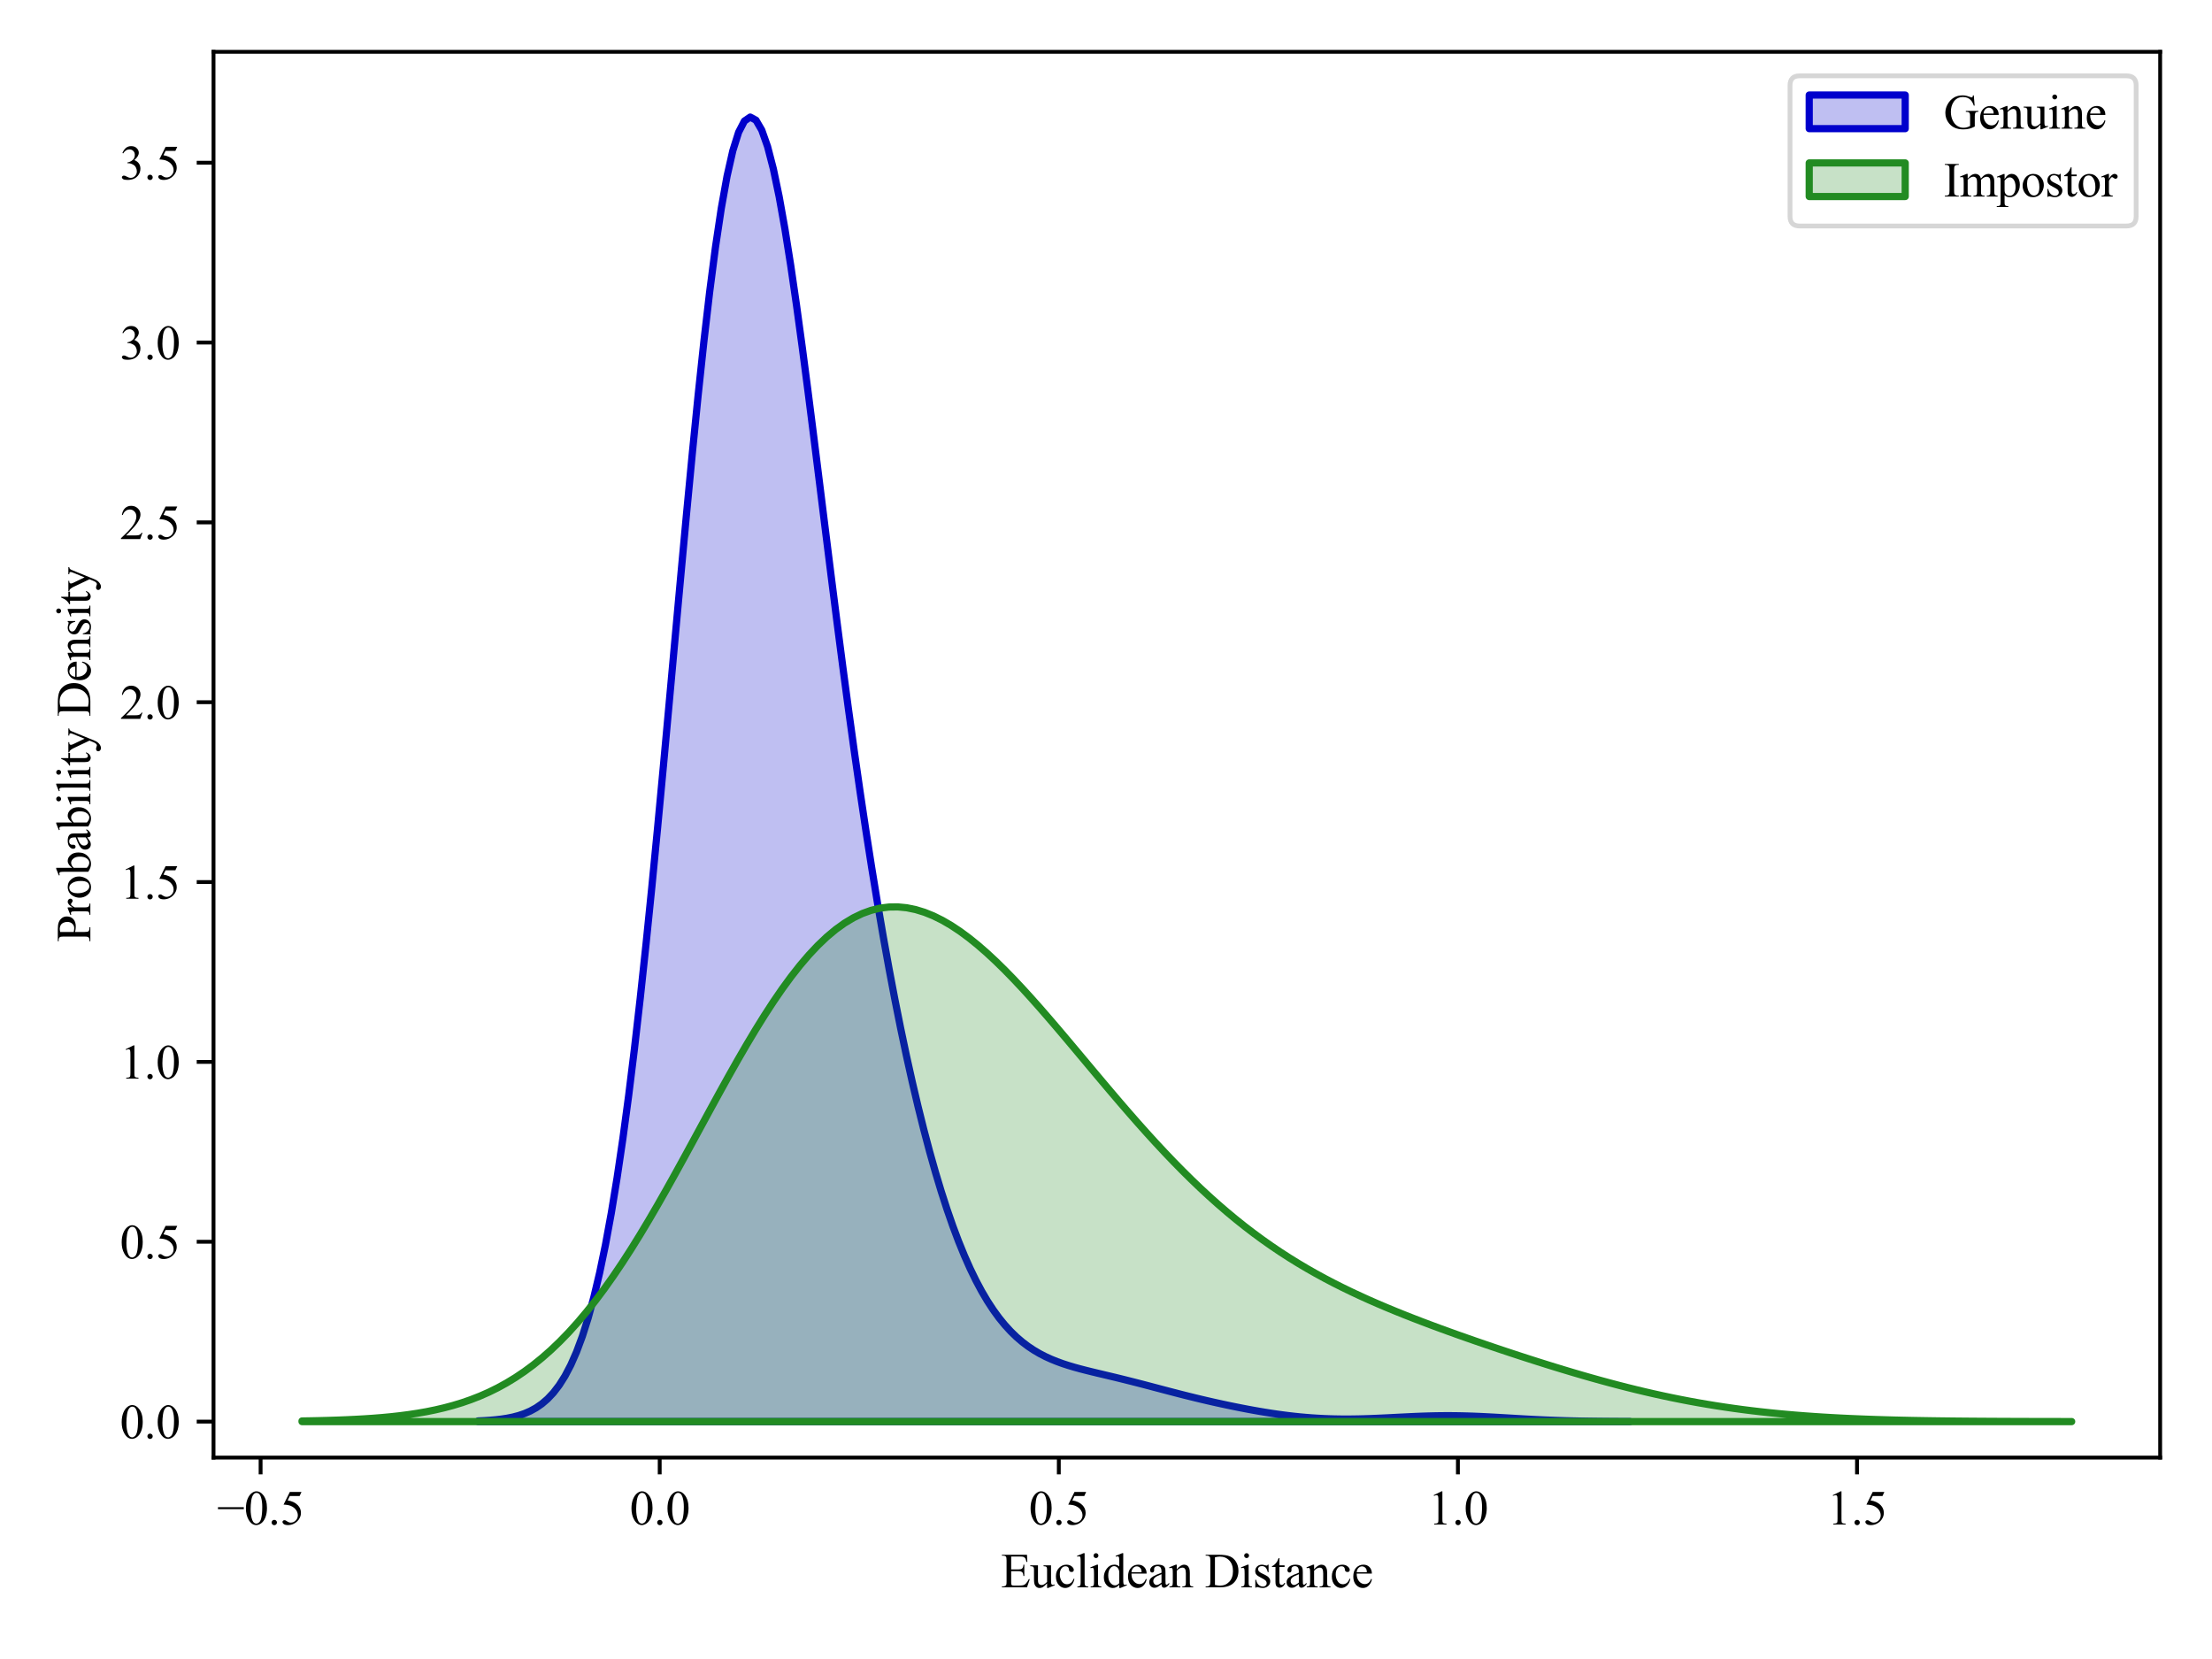 <?xml version="1.0" encoding="utf-8" standalone="no"?>
<!DOCTYPE svg PUBLIC "-//W3C//DTD SVG 1.1//EN"
  "http://www.w3.org/Graphics/SVG/1.1/DTD/svg11.dtd">
<svg xmlns:xlink="http://www.w3.org/1999/xlink" width="460.8pt" height="345.6pt" viewBox="0 0 460.8 345.6" xmlns="http://www.w3.org/2000/svg" version="1.1">
 <defs>
  <style type="text/css">*{stroke-linejoin: round; stroke-linecap: butt}</style>
 </defs>
 <g id="figure_1">
  <g id="patch_1">
   <path d="M 0 345.6 
L 460.8 345.6 
L 460.8 0 
L 0 0 
z
" style="fill: #ffffff"/>
  </g>
  <g id="axes_1">
   <g id="patch_2">
    <path d="M 44.48 303.64 
L 450 303.64 
L 450 10.8 
L 44.48 10.8 
z
" style="fill: #ffffff"/>
   </g>
   <g id="PolyCollection_1">
    <defs>
     <path id="m19a2be07f7" d="M 99.609 -49.598 
L 99.609 -49.453 
L 100.815 -49.453 
L 102.021 -49.453 
L 103.226 -49.453 
L 104.432 -49.453 
L 105.638 -49.453 
L 106.843 -49.453 
L 108.049 -49.453 
L 109.255 -49.453 
L 110.461 -49.453 
L 111.666 -49.453 
L 112.872 -49.453 
L 114.078 -49.453 
L 115.284 -49.453 
L 116.489 -49.453 
L 117.695 -49.453 
L 118.901 -49.453 
L 120.107 -49.453 
L 121.312 -49.453 
L 122.518 -49.453 
L 123.724 -49.453 
L 124.929 -49.453 
L 126.135 -49.453 
L 127.341 -49.453 
L 128.547 -49.453 
L 129.752 -49.453 
L 130.958 -49.453 
L 132.164 -49.453 
L 133.37 -49.453 
L 134.575 -49.453 
L 135.781 -49.453 
L 136.987 -49.453 
L 138.193 -49.453 
L 139.398 -49.453 
L 140.604 -49.453 
L 141.81 -49.453 
L 143.015 -49.453 
L 144.221 -49.453 
L 145.427 -49.453 
L 146.633 -49.453 
L 147.838 -49.453 
L 149.044 -49.453 
L 150.25 -49.453 
L 151.456 -49.453 
L 152.661 -49.453 
L 153.867 -49.453 
L 155.073 -49.453 
L 156.279 -49.453 
L 157.484 -49.453 
L 158.69 -49.453 
L 159.896 -49.453 
L 161.101 -49.453 
L 162.307 -49.453 
L 163.513 -49.453 
L 164.719 -49.453 
L 165.924 -49.453 
L 167.13 -49.453 
L 168.336 -49.453 
L 169.542 -49.453 
L 170.747 -49.453 
L 171.953 -49.453 
L 173.159 -49.453 
L 174.365 -49.453 
L 175.57 -49.453 
L 176.776 -49.453 
L 177.982 -49.453 
L 179.188 -49.453 
L 180.393 -49.453 
L 181.599 -49.453 
L 182.805 -49.453 
L 184.01 -49.453 
L 185.216 -49.453 
L 186.422 -49.453 
L 187.628 -49.453 
L 188.833 -49.453 
L 190.039 -49.453 
L 191.245 -49.453 
L 192.451 -49.453 
L 193.656 -49.453 
L 194.862 -49.453 
L 196.068 -49.453 
L 197.274 -49.453 
L 198.479 -49.453 
L 199.685 -49.453 
L 200.891 -49.453 
L 202.096 -49.453 
L 203.302 -49.453 
L 204.508 -49.453 
L 205.714 -49.453 
L 206.919 -49.453 
L 208.125 -49.453 
L 209.331 -49.453 
L 210.537 -49.453 
L 211.742 -49.453 
L 212.948 -49.453 
L 214.154 -49.453 
L 215.36 -49.453 
L 216.565 -49.453 
L 217.771 -49.453 
L 218.977 -49.453 
L 220.182 -49.453 
L 221.388 -49.453 
L 222.594 -49.453 
L 223.8 -49.453 
L 225.005 -49.453 
L 226.211 -49.453 
L 227.417 -49.453 
L 228.623 -49.453 
L 229.828 -49.453 
L 231.034 -49.453 
L 232.24 -49.453 
L 233.446 -49.453 
L 234.651 -49.453 
L 235.857 -49.453 
L 237.063 -49.453 
L 238.268 -49.453 
L 239.474 -49.453 
L 240.68 -49.453 
L 241.886 -49.453 
L 243.091 -49.453 
L 244.297 -49.453 
L 245.503 -49.453 
L 246.709 -49.453 
L 247.914 -49.453 
L 249.12 -49.453 
L 250.326 -49.453 
L 251.532 -49.453 
L 252.737 -49.453 
L 253.943 -49.453 
L 255.149 -49.453 
L 256.354 -49.453 
L 257.56 -49.453 
L 258.766 -49.453 
L 259.972 -49.453 
L 261.177 -49.453 
L 262.383 -49.453 
L 263.589 -49.453 
L 264.795 -49.453 
L 266 -49.453 
L 267.206 -49.453 
L 268.412 -49.453 
L 269.618 -49.453 
L 270.823 -49.453 
L 272.029 -49.453 
L 273.235 -49.453 
L 274.44 -49.453 
L 275.646 -49.453 
L 276.852 -49.453 
L 278.058 -49.453 
L 279.263 -49.453 
L 280.469 -49.453 
L 281.675 -49.453 
L 282.881 -49.453 
L 284.086 -49.453 
L 285.292 -49.453 
L 286.498 -49.453 
L 287.704 -49.453 
L 288.909 -49.453 
L 290.115 -49.453 
L 291.321 -49.453 
L 292.526 -49.453 
L 293.732 -49.453 
L 294.938 -49.453 
L 296.144 -49.453 
L 297.349 -49.453 
L 298.555 -49.453 
L 299.761 -49.453 
L 300.967 -49.453 
L 302.172 -49.453 
L 303.378 -49.453 
L 304.584 -49.453 
L 305.79 -49.453 
L 306.995 -49.453 
L 308.201 -49.453 
L 309.407 -49.453 
L 310.613 -49.453 
L 311.818 -49.453 
L 313.024 -49.453 
L 314.23 -49.453 
L 315.435 -49.453 
L 316.641 -49.453 
L 317.847 -49.453 
L 319.053 -49.453 
L 320.258 -49.453 
L 321.464 -49.453 
L 322.67 -49.453 
L 323.876 -49.453 
L 325.081 -49.453 
L 326.287 -49.453 
L 327.493 -49.453 
L 328.699 -49.453 
L 329.904 -49.453 
L 331.11 -49.453 
L 332.316 -49.453 
L 333.521 -49.453 
L 334.727 -49.453 
L 335.933 -49.453 
L 337.139 -49.453 
L 338.344 -49.453 
L 339.55 -49.453 
L 339.55 -49.467 
L 339.55 -49.467 
L 338.344 -49.471 
L 337.139 -49.477 
L 335.933 -49.484 
L 334.727 -49.493 
L 333.521 -49.504 
L 332.316 -49.518 
L 331.11 -49.534 
L 329.904 -49.554 
L 328.699 -49.578 
L 327.493 -49.605 
L 326.287 -49.637 
L 325.081 -49.674 
L 323.876 -49.715 
L 322.67 -49.762 
L 321.464 -49.813 
L 320.258 -49.87 
L 319.053 -49.93 
L 317.847 -49.995 
L 316.641 -50.063 
L 315.435 -50.133 
L 314.23 -50.204 
L 313.024 -50.275 
L 311.818 -50.344 
L 310.613 -50.411 
L 309.407 -50.473 
L 308.201 -50.53 
L 306.995 -50.579 
L 305.79 -50.62 
L 304.584 -50.652 
L 303.378 -50.673 
L 302.172 -50.684 
L 300.967 -50.684 
L 299.761 -50.672 
L 298.555 -50.651 
L 297.349 -50.619 
L 296.144 -50.579 
L 294.938 -50.531 
L 293.732 -50.477 
L 292.526 -50.419 
L 291.321 -50.359 
L 290.115 -50.297 
L 288.909 -50.237 
L 287.704 -50.179 
L 286.498 -50.127 
L 285.292 -50.08 
L 284.086 -50.042 
L 282.881 -50.013 
L 281.675 -49.994 
L 280.469 -49.987 
L 279.263 -49.993 
L 278.058 -50.013 
L 276.852 -50.047 
L 275.646 -50.095 
L 274.44 -50.159 
L 273.235 -50.238 
L 272.029 -50.332 
L 270.823 -50.441 
L 269.618 -50.565 
L 268.412 -50.704 
L 267.206 -50.857 
L 266 -51.023 
L 264.795 -51.202 
L 263.589 -51.392 
L 262.383 -51.593 
L 261.177 -51.805 
L 259.972 -52.026 
L 258.766 -52.256 
L 257.56 -52.495 
L 256.354 -52.741 
L 255.149 -52.995 
L 253.943 -53.256 
L 252.737 -53.524 
L 251.532 -53.799 
L 250.326 -54.081 
L 249.12 -54.37 
L 247.914 -54.666 
L 246.709 -54.967 
L 245.503 -55.274 
L 244.297 -55.586 
L 243.091 -55.901 
L 241.886 -56.219 
L 240.68 -56.537 
L 239.474 -56.855 
L 238.268 -57.172 
L 237.063 -57.485 
L 235.857 -57.793 
L 234.651 -58.097 
L 233.446 -58.395 
L 232.24 -58.688 
L 231.034 -58.976 
L 229.828 -59.263 
L 228.623 -59.549 
L 227.417 -59.84 
L 226.211 -60.138 
L 225.005 -60.45 
L 223.8 -60.781 
L 222.594 -61.14 
L 221.388 -61.532 
L 220.182 -61.968 
L 218.977 -62.456 
L 217.771 -63.006 
L 216.565 -63.63 
L 215.36 -64.338 
L 214.154 -65.143 
L 212.948 -66.056 
L 211.742 -67.09 
L 210.537 -68.26 
L 209.331 -69.578 
L 208.125 -71.057 
L 206.919 -72.712 
L 205.714 -74.555 
L 204.508 -76.599 
L 203.302 -78.856 
L 202.096 -81.338 
L 200.891 -84.055 
L 199.685 -87.015 
L 198.479 -90.226 
L 197.274 -93.695 
L 196.068 -97.428 
L 194.862 -101.431 
L 193.656 -105.706 
L 192.451 -110.259 
L 191.245 -115.095 
L 190.039 -120.219 
L 188.833 -125.638 
L 187.628 -131.358 
L 186.422 -137.388 
L 185.216 -143.738 
L 184.01 -150.417 
L 182.805 -157.433 
L 181.599 -164.794 
L 180.393 -172.503 
L 179.188 -180.561 
L 177.982 -188.96 
L 176.776 -197.683 
L 175.57 -206.705 
L 174.365 -215.987 
L 173.159 -225.478 
L 171.953 -235.11 
L 170.747 -244.803 
L 169.542 -254.46 
L 168.336 -263.969 
L 167.13 -273.207 
L 165.924 -282.04 
L 164.719 -290.324 
L 163.513 -297.915 
L 162.307 -304.664 
L 161.101 -310.43 
L 159.896 -315.079 
L 158.69 -318.491 
L 157.484 -320.562 
L 156.279 -321.212 
L 155.073 -320.385 
L 153.867 -318.051 
L 152.661 -314.21 
L 151.456 -308.894 
L 150.25 -302.162 
L 149.044 -294.101 
L 147.838 -284.825 
L 146.633 -274.471 
L 145.427 -263.194 
L 144.221 -251.162 
L 143.015 -238.554 
L 141.81 -225.554 
L 140.604 -212.343 
L 139.398 -199.098 
L 138.193 -185.984 
L 136.987 -173.156 
L 135.781 -160.749 
L 134.575 -148.879 
L 133.37 -137.644 
L 132.164 -127.118 
L 130.958 -117.355 
L 129.752 -108.388 
L 128.547 -100.232 
L 127.341 -92.883 
L 126.135 -86.322 
L 124.929 -80.521 
L 123.724 -75.436 
L 122.518 -71.021 
L 121.312 -67.221 
L 120.107 -63.98 
L 118.901 -61.24 
L 117.695 -58.943 
L 116.489 -57.036 
L 115.284 -55.465 
L 114.078 -54.184 
L 112.872 -53.146 
L 111.666 -52.314 
L 110.461 -51.652 
L 109.255 -51.13 
L 108.049 -50.722 
L 106.843 -50.406 
L 105.638 -50.163 
L 104.432 -49.978 
L 103.226 -49.838 
L 102.021 -49.733 
L 100.815 -49.655 
L 99.609 -49.598 
z
" style="stroke: #0000cc; stroke-width: 1.5"/>
    </defs>
    <g clip-path="url(#p997010b840)">
     <use xlink:href="#m19a2be07f7" x="0" y="345.6" style="fill: #0000cc; fill-opacity: 0.25; stroke: #0000cc; stroke-width: 1.5"/>
    </g>
   </g>
   <g id="PolyCollection_2">
    <defs>
     <path id="m5c5cf61f16" d="M 62.913 -49.583 
L 62.913 -49.453 
L 64.765 -49.453 
L 66.618 -49.453 
L 68.47 -49.453 
L 70.323 -49.453 
L 72.175 -49.453 
L 74.028 -49.453 
L 75.88 -49.453 
L 77.733 -49.453 
L 79.586 -49.453 
L 81.438 -49.453 
L 83.291 -49.453 
L 85.143 -49.453 
L 86.996 -49.453 
L 88.848 -49.453 
L 90.701 -49.453 
L 92.553 -49.453 
L 94.406 -49.453 
L 96.258 -49.453 
L 98.111 -49.453 
L 99.963 -49.453 
L 101.816 -49.453 
L 103.669 -49.453 
L 105.521 -49.453 
L 107.374 -49.453 
L 109.226 -49.453 
L 111.079 -49.453 
L 112.931 -49.453 
L 114.784 -49.453 
L 116.636 -49.453 
L 118.489 -49.453 
L 120.341 -49.453 
L 122.194 -49.453 
L 124.046 -49.453 
L 125.899 -49.453 
L 127.751 -49.453 
L 129.604 -49.453 
L 131.457 -49.453 
L 133.309 -49.453 
L 135.162 -49.453 
L 137.014 -49.453 
L 138.867 -49.453 
L 140.719 -49.453 
L 142.572 -49.453 
L 144.424 -49.453 
L 146.277 -49.453 
L 148.129 -49.453 
L 149.982 -49.453 
L 151.834 -49.453 
L 153.687 -49.453 
L 155.539 -49.453 
L 157.392 -49.453 
L 159.245 -49.453 
L 161.097 -49.453 
L 162.95 -49.453 
L 164.802 -49.453 
L 166.655 -49.453 
L 168.507 -49.453 
L 170.36 -49.453 
L 172.212 -49.453 
L 174.065 -49.453 
L 175.917 -49.453 
L 177.77 -49.453 
L 179.622 -49.453 
L 181.475 -49.453 
L 183.328 -49.453 
L 185.18 -49.453 
L 187.033 -49.453 
L 188.885 -49.453 
L 190.738 -49.453 
L 192.59 -49.453 
L 194.443 -49.453 
L 196.295 -49.453 
L 198.148 -49.453 
L 200 -49.453 
L 201.853 -49.453 
L 203.705 -49.453 
L 205.558 -49.453 
L 207.41 -49.453 
L 209.263 -49.453 
L 211.116 -49.453 
L 212.968 -49.453 
L 214.821 -49.453 
L 216.673 -49.453 
L 218.526 -49.453 
L 220.378 -49.453 
L 222.231 -49.453 
L 224.083 -49.453 
L 225.936 -49.453 
L 227.788 -49.453 
L 229.641 -49.453 
L 231.493 -49.453 
L 233.346 -49.453 
L 235.199 -49.453 
L 237.051 -49.453 
L 238.904 -49.453 
L 240.756 -49.453 
L 242.609 -49.453 
L 244.461 -49.453 
L 246.314 -49.453 
L 248.166 -49.453 
L 250.019 -49.453 
L 251.871 -49.453 
L 253.724 -49.453 
L 255.576 -49.453 
L 257.429 -49.453 
L 259.281 -49.453 
L 261.134 -49.453 
L 262.987 -49.453 
L 264.839 -49.453 
L 266.692 -49.453 
L 268.544 -49.453 
L 270.397 -49.453 
L 272.249 -49.453 
L 274.102 -49.453 
L 275.954 -49.453 
L 277.807 -49.453 
L 279.659 -49.453 
L 281.512 -49.453 
L 283.364 -49.453 
L 285.217 -49.453 
L 287.07 -49.453 
L 288.922 -49.453 
L 290.775 -49.453 
L 292.627 -49.453 
L 294.48 -49.453 
L 296.332 -49.453 
L 298.185 -49.453 
L 300.037 -49.453 
L 301.89 -49.453 
L 303.742 -49.453 
L 305.595 -49.453 
L 307.447 -49.453 
L 309.3 -49.453 
L 311.152 -49.453 
L 313.005 -49.453 
L 314.858 -49.453 
L 316.71 -49.453 
L 318.563 -49.453 
L 320.415 -49.453 
L 322.268 -49.453 
L 324.12 -49.453 
L 325.973 -49.453 
L 327.825 -49.453 
L 329.678 -49.453 
L 331.53 -49.453 
L 333.383 -49.453 
L 335.235 -49.453 
L 337.088 -49.453 
L 338.941 -49.453 
L 340.793 -49.453 
L 342.646 -49.453 
L 344.498 -49.453 
L 346.351 -49.453 
L 348.203 -49.453 
L 350.056 -49.453 
L 351.908 -49.453 
L 353.761 -49.453 
L 355.613 -49.453 
L 357.466 -49.453 
L 359.318 -49.453 
L 361.171 -49.453 
L 363.023 -49.453 
L 364.876 -49.453 
L 366.729 -49.453 
L 368.581 -49.453 
L 370.434 -49.453 
L 372.286 -49.453 
L 374.139 -49.453 
L 375.991 -49.453 
L 377.844 -49.453 
L 379.696 -49.453 
L 381.549 -49.453 
L 383.401 -49.453 
L 385.254 -49.453 
L 387.106 -49.453 
L 388.959 -49.453 
L 390.811 -49.453 
L 392.664 -49.453 
L 394.517 -49.453 
L 396.369 -49.453 
L 398.222 -49.453 
L 400.074 -49.453 
L 401.927 -49.453 
L 403.779 -49.453 
L 405.632 -49.453 
L 407.484 -49.453 
L 409.337 -49.453 
L 411.189 -49.453 
L 413.042 -49.453 
L 414.894 -49.453 
L 416.747 -49.453 
L 418.6 -49.453 
L 420.452 -49.453 
L 422.305 -49.453 
L 424.157 -49.453 
L 426.01 -49.453 
L 427.862 -49.453 
L 429.715 -49.453 
L 431.567 -49.453 
L 431.567 -49.462 
L 431.567 -49.462 
L 429.715 -49.464 
L 427.862 -49.467 
L 426.01 -49.47 
L 424.157 -49.474 
L 422.305 -49.478 
L 420.452 -49.484 
L 418.6 -49.49 
L 416.747 -49.498 
L 414.894 -49.507 
L 413.042 -49.518 
L 411.189 -49.53 
L 409.337 -49.545 
L 407.484 -49.562 
L 405.632 -49.582 
L 403.779 -49.605 
L 401.927 -49.631 
L 400.074 -49.662 
L 398.222 -49.696 
L 396.369 -49.736 
L 394.517 -49.78 
L 392.664 -49.831 
L 390.811 -49.888 
L 388.959 -49.952 
L 387.106 -50.024 
L 385.254 -50.103 
L 383.401 -50.192 
L 381.549 -50.291 
L 379.696 -50.4 
L 377.844 -50.52 
L 375.991 -50.652 
L 374.139 -50.796 
L 372.286 -50.953 
L 370.434 -51.125 
L 368.581 -51.311 
L 366.729 -51.512 
L 364.876 -51.728 
L 363.023 -51.961 
L 361.171 -52.211 
L 359.318 -52.478 
L 357.466 -52.762 
L 355.613 -53.064 
L 353.761 -53.384 
L 351.908 -53.721 
L 350.056 -54.077 
L 348.203 -54.451 
L 346.351 -54.843 
L 344.498 -55.252 
L 342.646 -55.678 
L 340.793 -56.121 
L 338.941 -56.58 
L 337.088 -57.054 
L 335.235 -57.544 
L 333.383 -58.047 
L 331.53 -58.564 
L 329.678 -59.094 
L 327.825 -59.636 
L 325.973 -60.19 
L 324.12 -60.753 
L 322.268 -61.327 
L 320.415 -61.91 
L 318.563 -62.501 
L 316.71 -63.101 
L 314.858 -63.708 
L 313.005 -64.323 
L 311.152 -64.946 
L 309.3 -65.576 
L 307.447 -66.214 
L 305.595 -66.86 
L 303.742 -67.514 
L 301.89 -68.178 
L 300.037 -68.852 
L 298.185 -69.538 
L 296.332 -70.236 
L 294.48 -70.949 
L 292.627 -71.677 
L 290.775 -72.422 
L 288.922 -73.188 
L 287.07 -73.975 
L 285.217 -74.786 
L 283.364 -75.624 
L 281.512 -76.491 
L 279.659 -77.389 
L 277.807 -78.322 
L 275.954 -79.293 
L 274.102 -80.303 
L 272.249 -81.357 
L 270.397 -82.455 
L 268.544 -83.602 
L 266.692 -84.799 
L 264.839 -86.049 
L 262.987 -87.354 
L 261.134 -88.715 
L 259.281 -90.133 
L 257.429 -91.611 
L 255.576 -93.149 
L 253.724 -94.746 
L 251.871 -96.403 
L 250.019 -98.12 
L 248.166 -99.895 
L 246.314 -101.727 
L 244.461 -103.613 
L 242.609 -105.552 
L 240.756 -107.539 
L 238.904 -109.573 
L 237.051 -111.647 
L 235.199 -113.759 
L 233.346 -115.903 
L 231.493 -118.074 
L 229.641 -120.265 
L 227.788 -122.47 
L 225.936 -124.682 
L 224.083 -126.894 
L 222.231 -129.099 
L 220.378 -131.287 
L 218.526 -133.45 
L 216.673 -135.58 
L 214.821 -137.667 
L 212.968 -139.701 
L 211.116 -141.672 
L 209.263 -143.57 
L 207.41 -145.384 
L 205.558 -147.103 
L 203.705 -148.716 
L 201.853 -150.213 
L 200 -151.581 
L 198.148 -152.809 
L 196.295 -153.888 
L 194.443 -154.806 
L 192.59 -155.553 
L 190.738 -156.12 
L 188.885 -156.497 
L 187.033 -156.676 
L 185.18 -156.651 
L 183.328 -156.415 
L 181.475 -155.963 
L 179.622 -155.293 
L 177.77 -154.401 
L 175.917 -153.287 
L 174.065 -151.953 
L 172.212 -150.402 
L 170.36 -148.638 
L 168.507 -146.667 
L 166.655 -144.499 
L 164.802 -142.141 
L 162.95 -139.607 
L 161.097 -136.909 
L 159.245 -134.062 
L 157.392 -131.08 
L 155.539 -127.982 
L 153.687 -124.784 
L 151.834 -121.505 
L 149.982 -118.164 
L 148.129 -114.78 
L 146.277 -111.372 
L 144.424 -107.959 
L 142.572 -104.559 
L 140.719 -101.191 
L 138.867 -97.87 
L 137.014 -94.613 
L 135.162 -91.435 
L 133.309 -88.349 
L 131.457 -85.367 
L 129.604 -82.499 
L 127.751 -79.754 
L 125.899 -77.139 
L 124.046 -74.659 
L 122.194 -72.32 
L 120.341 -70.122 
L 118.489 -68.067 
L 116.636 -66.155 
L 114.784 -64.383 
L 112.931 -62.75 
L 111.079 -61.25 
L 109.226 -59.88 
L 107.374 -58.634 
L 105.521 -57.505 
L 103.669 -56.488 
L 101.816 -55.576 
L 99.963 -54.76 
L 98.111 -54.036 
L 96.258 -53.394 
L 94.406 -52.829 
L 92.553 -52.334 
L 90.701 -51.901 
L 88.848 -51.525 
L 86.996 -51.199 
L 85.143 -50.919 
L 83.291 -50.679 
L 81.438 -50.473 
L 79.586 -50.299 
L 77.733 -50.152 
L 75.88 -50.028 
L 74.028 -49.924 
L 72.175 -49.837 
L 70.323 -49.765 
L 68.47 -49.705 
L 66.618 -49.656 
L 64.765 -49.616 
L 62.913 -49.583 
z
" style="stroke: #228b22; stroke-width: 1.5"/>
    </defs>
    <g clip-path="url(#p997010b840)">
     <use xlink:href="#m5c5cf61f16" x="0" y="345.6" style="fill: #228b22; fill-opacity: 0.25; stroke: #228b22; stroke-width: 1.5"/>
    </g>
   </g>
   <g id="matplotlib.axis_1">
    <g id="xtick_1">
     <g id="line2d_1">
      <defs>
       <path id="mcb20f64719" d="M 0 0 
L 0 3.5 
" style="stroke: #000000; stroke-width: 0.8"/>
      </defs>
      <g>
       <use xlink:href="#mcb20f64719" x="54.288" y="303.64" style="stroke: #000000; stroke-width: 0.8"/>
      </g>
     </g>
     <g id="text_1">
      <!-- −0.5 -->
      <g transform="translate(45.218 317.584) scale(0.1 -0.1)">
       <defs>
        <path id="TimesNewRomanPSMT-2212" d="M 3484 2000 
L 116 2000 
L 116 2256 
L 3484 2256 
L 3484 2000 
z
" transform="scale(0.016)"/>
        <path id="TimesNewRomanPSMT-30" d="M 231 2094 
Q 231 2819 450 3342 
Q 669 3866 1031 4122 
Q 1313 4325 1613 4325 
Q 2100 4325 2488 3828 
Q 2972 3213 2972 2159 
Q 2972 1422 2759 906 
Q 2547 391 2217 158 
Q 1888 -75 1581 -75 
Q 975 -75 572 641 
Q 231 1244 231 2094 
z
M 844 2016 
Q 844 1141 1059 588 
Q 1238 122 1591 122 
Q 1759 122 1940 273 
Q 2122 425 2216 781 
Q 2359 1319 2359 2297 
Q 2359 3022 2209 3506 
Q 2097 3866 1919 4016 
Q 1791 4119 1609 4119 
Q 1397 4119 1231 3928 
Q 1006 3669 925 3112 
Q 844 2556 844 2016 
z
" transform="scale(0.016)"/>
        <path id="TimesNewRomanPSMT-2e" d="M 800 606 
Q 947 606 1047 504 
Q 1147 403 1147 259 
Q 1147 116 1045 14 
Q 944 -88 800 -88 
Q 656 -88 554 14 
Q 453 116 453 259 
Q 453 406 554 506 
Q 656 606 800 606 
z
" transform="scale(0.016)"/>
        <path id="TimesNewRomanPSMT-35" d="M 2778 4238 
L 2534 3706 
L 1259 3706 
L 981 3138 
Q 1809 3016 2294 2522 
Q 2709 2097 2709 1522 
Q 2709 1188 2573 903 
Q 2438 619 2231 419 
Q 2025 219 1772 97 
Q 1413 -75 1034 -75 
Q 653 -75 479 54 
Q 306 184 306 341 
Q 306 428 378 495 
Q 450 563 559 563 
Q 641 563 702 538 
Q 763 513 909 409 
Q 1144 247 1384 247 
Q 1750 247 2026 523 
Q 2303 800 2303 1197 
Q 2303 1581 2056 1914 
Q 1809 2247 1375 2428 
Q 1034 2569 447 2591 
L 1259 4238 
L 2778 4238 
z
" transform="scale(0.016)"/>
       </defs>
       <use xlink:href="#TimesNewRomanPSMT-2212"/>
       <use xlink:href="#TimesNewRomanPSMT-30" x="56.396"/>
       <use xlink:href="#TimesNewRomanPSMT-2e" x="106.396"/>
       <use xlink:href="#TimesNewRomanPSMT-35" x="131.396"/>
      </g>
     </g>
    </g>
    <g id="xtick_2">
     <g id="line2d_2">
      <g>
       <use xlink:href="#mcb20f64719" x="137.428" y="303.64" style="stroke: #000000; stroke-width: 0.8"/>
      </g>
     </g>
     <g id="text_2">
      <!-- 0.0 -->
      <g transform="translate(131.178 317.584) scale(0.1 -0.1)">
       <use xlink:href="#TimesNewRomanPSMT-30"/>
       <use xlink:href="#TimesNewRomanPSMT-2e" x="50"/>
       <use xlink:href="#TimesNewRomanPSMT-30" x="75"/>
      </g>
     </g>
    </g>
    <g id="xtick_3">
     <g id="line2d_3">
      <g>
       <use xlink:href="#mcb20f64719" x="220.569" y="303.64" style="stroke: #000000; stroke-width: 0.8"/>
      </g>
     </g>
     <g id="text_3">
      <!-- 0.5 -->
      <g transform="translate(214.319 317.584) scale(0.1 -0.1)">
       <use xlink:href="#TimesNewRomanPSMT-30"/>
       <use xlink:href="#TimesNewRomanPSMT-2e" x="50"/>
       <use xlink:href="#TimesNewRomanPSMT-35" x="75"/>
      </g>
     </g>
    </g>
    <g id="xtick_4">
     <g id="line2d_4">
      <g>
       <use xlink:href="#mcb20f64719" x="303.71" y="303.64" style="stroke: #000000; stroke-width: 0.8"/>
      </g>
     </g>
     <g id="text_4">
      <!-- 1.0 -->
      <g transform="translate(297.46 317.584) scale(0.1 -0.1)">
       <defs>
        <path id="TimesNewRomanPSMT-31" d="M 750 3822 
L 1781 4325 
L 1884 4325 
L 1884 747 
Q 1884 391 1914 303 
Q 1944 216 2037 169 
Q 2131 122 2419 116 
L 2419 0 
L 825 0 
L 825 116 
Q 1125 122 1212 167 
Q 1300 213 1334 289 
Q 1369 366 1369 747 
L 1369 3034 
Q 1369 3497 1338 3628 
Q 1316 3728 1258 3775 
Q 1200 3822 1119 3822 
Q 1003 3822 797 3725 
L 750 3822 
z
" transform="scale(0.016)"/>
       </defs>
       <use xlink:href="#TimesNewRomanPSMT-31"/>
       <use xlink:href="#TimesNewRomanPSMT-2e" x="50"/>
       <use xlink:href="#TimesNewRomanPSMT-30" x="75"/>
      </g>
     </g>
    </g>
    <g id="xtick_5">
     <g id="line2d_5">
      <g>
       <use xlink:href="#mcb20f64719" x="386.85" y="303.64" style="stroke: #000000; stroke-width: 0.8"/>
      </g>
     </g>
     <g id="text_5">
      <!-- 1.5 -->
      <g transform="translate(380.6 317.584) scale(0.1 -0.1)">
       <use xlink:href="#TimesNewRomanPSMT-31"/>
       <use xlink:href="#TimesNewRomanPSMT-2e" x="50"/>
       <use xlink:href="#TimesNewRomanPSMT-35" x="75"/>
      </g>
     </g>
    </g>
    <g id="text_6">
     <!-- Euclidean Distance -->
     <g transform="translate(208.506 330.667) scale(0.1 -0.1)">
      <defs>
       <path id="TimesNewRomanPSMT-45" d="M 1338 4006 
L 1338 2331 
L 2269 2331 
Q 2631 2331 2753 2441 
Q 2916 2584 2934 2947 
L 3050 2947 
L 3050 1472 
L 2934 1472 
Q 2891 1781 2847 1869 
Q 2791 1978 2662 2040 
Q 2534 2103 2269 2103 
L 1338 2103 
L 1338 706 
Q 1338 425 1363 364 
Q 1388 303 1450 267 
Q 1513 231 1688 231 
L 2406 231 
Q 2766 231 2928 281 
Q 3091 331 3241 478 
Q 3434 672 3638 1063 
L 3763 1063 
L 3397 0 
L 131 0 
L 131 116 
L 281 116 
Q 431 116 566 188 
Q 666 238 702 338 
Q 738 438 738 747 
L 738 3500 
Q 738 3903 656 3997 
Q 544 4122 281 4122 
L 131 4122 
L 131 4238 
L 3397 4238 
L 3444 3309 
L 3322 3309 
Q 3256 3644 3176 3769 
Q 3097 3894 2941 3959 
Q 2816 4006 2500 4006 
L 1338 4006 
z
" transform="scale(0.016)"/>
       <path id="TimesNewRomanPSMT-75" d="M 2709 2863 
L 2709 1128 
Q 2709 631 2732 520 
Q 2756 409 2807 365 
Q 2859 322 2928 322 
Q 3025 322 3147 375 
L 3191 266 
L 2334 -88 
L 2194 -88 
L 2194 519 
Q 1825 119 1631 15 
Q 1438 -88 1222 -88 
Q 981 -88 804 51 
Q 628 191 559 409 
Q 491 628 491 1028 
L 491 2306 
Q 491 2509 447 2587 
Q 403 2666 317 2708 
Q 231 2750 6 2747 
L 6 2863 
L 1009 2863 
L 1009 947 
Q 1009 547 1148 422 
Q 1288 297 1484 297 
Q 1619 297 1789 381 
Q 1959 466 2194 703 
L 2194 2325 
Q 2194 2569 2105 2655 
Q 2016 2741 1734 2747 
L 1734 2863 
L 2709 2863 
z
" transform="scale(0.016)"/>
       <path id="TimesNewRomanPSMT-63" d="M 2631 1088 
Q 2516 522 2178 217 
Q 1841 -88 1431 -88 
Q 944 -88 581 321 
Q 219 731 219 1428 
Q 219 2103 620 2525 
Q 1022 2947 1584 2947 
Q 2006 2947 2278 2723 
Q 2550 2500 2550 2259 
Q 2550 2141 2473 2067 
Q 2397 1994 2259 1994 
Q 2075 1994 1981 2113 
Q 1928 2178 1911 2362 
Q 1894 2547 1784 2644 
Q 1675 2738 1481 2738 
Q 1169 2738 978 2506 
Q 725 2200 725 1697 
Q 725 1184 976 792 
Q 1228 400 1656 400 
Q 1963 400 2206 609 
Q 2378 753 2541 1131 
L 2631 1088 
z
" transform="scale(0.016)"/>
       <path id="TimesNewRomanPSMT-6c" d="M 1184 4444 
L 1184 647 
Q 1184 378 1223 290 
Q 1263 203 1344 158 
Q 1425 113 1647 113 
L 1647 0 
L 244 0 
L 244 113 
Q 441 113 512 153 
Q 584 194 625 287 
Q 666 381 666 647 
L 666 3247 
Q 666 3731 644 3842 
Q 622 3953 573 3993 
Q 525 4034 450 4034 
Q 369 4034 244 3984 
L 191 4094 
L 1044 4444 
L 1184 4444 
z
" transform="scale(0.016)"/>
       <path id="TimesNewRomanPSMT-69" d="M 928 4444 
Q 1059 4444 1151 4351 
Q 1244 4259 1244 4128 
Q 1244 3997 1151 3903 
Q 1059 3809 928 3809 
Q 797 3809 703 3903 
Q 609 3997 609 4128 
Q 609 4259 701 4351 
Q 794 4444 928 4444 
z
M 1188 2947 
L 1188 647 
Q 1188 378 1227 289 
Q 1266 200 1342 156 
Q 1419 113 1622 113 
L 1622 0 
L 231 0 
L 231 113 
Q 441 113 512 153 
Q 584 194 626 287 
Q 669 381 669 647 
L 669 1750 
Q 669 2216 641 2353 
Q 619 2453 572 2492 
Q 525 2531 444 2531 
Q 356 2531 231 2484 
L 188 2597 
L 1050 2947 
L 1188 2947 
z
" transform="scale(0.016)"/>
       <path id="TimesNewRomanPSMT-64" d="M 2222 322 
Q 2013 103 1813 7 
Q 1613 -88 1381 -88 
Q 913 -88 563 304 
Q 213 697 213 1313 
Q 213 1928 600 2439 
Q 988 2950 1597 2950 
Q 1975 2950 2222 2709 
L 2222 3238 
Q 2222 3728 2198 3840 
Q 2175 3953 2125 3993 
Q 2075 4034 2000 4034 
Q 1919 4034 1784 3984 
L 1744 4094 
L 2597 4444 
L 2738 4444 
L 2738 1134 
Q 2738 631 2761 520 
Q 2784 409 2836 365 
Q 2888 322 2956 322 
Q 3041 322 3181 375 
L 3216 266 
L 2366 -88 
L 2222 -88 
L 2222 322 
z
M 2222 541 
L 2222 2016 
Q 2203 2228 2109 2403 
Q 2016 2578 1861 2667 
Q 1706 2756 1559 2756 
Q 1284 2756 1069 2509 
Q 784 2184 784 1559 
Q 784 928 1059 592 
Q 1334 256 1672 256 
Q 1956 256 2222 541 
z
" transform="scale(0.016)"/>
       <path id="TimesNewRomanPSMT-65" d="M 681 1784 
Q 678 1147 991 784 
Q 1303 422 1725 422 
Q 2006 422 2214 576 
Q 2422 731 2563 1106 
L 2659 1044 
Q 2594 616 2278 264 
Q 1963 -88 1488 -88 
Q 972 -88 605 314 
Q 238 716 238 1394 
Q 238 2128 614 2539 
Q 991 2950 1559 2950 
Q 2041 2950 2350 2633 
Q 2659 2316 2659 1784 
L 681 1784 
z
M 681 1966 
L 2006 1966 
Q 1991 2241 1941 2353 
Q 1863 2528 1708 2628 
Q 1553 2728 1384 2728 
Q 1125 2728 920 2526 
Q 716 2325 681 1966 
z
" transform="scale(0.016)"/>
       <path id="TimesNewRomanPSMT-61" d="M 1822 413 
Q 1381 72 1269 19 
Q 1100 -59 909 -59 
Q 613 -59 420 144 
Q 228 347 228 678 
Q 228 888 322 1041 
Q 450 1253 767 1440 
Q 1084 1628 1822 1897 
L 1822 2009 
Q 1822 2438 1686 2597 
Q 1550 2756 1291 2756 
Q 1094 2756 978 2650 
Q 859 2544 859 2406 
L 866 2225 
Q 866 2081 792 2003 
Q 719 1925 600 1925 
Q 484 1925 411 2006 
Q 338 2088 338 2228 
Q 338 2497 613 2722 
Q 888 2947 1384 2947 
Q 1766 2947 2009 2819 
Q 2194 2722 2281 2516 
Q 2338 2381 2338 1966 
L 2338 994 
Q 2338 584 2353 492 
Q 2369 400 2405 369 
Q 2441 338 2488 338 
Q 2538 338 2575 359 
Q 2641 400 2828 588 
L 2828 413 
Q 2478 -56 2159 -56 
Q 2006 -56 1915 50 
Q 1825 156 1822 413 
z
M 1822 616 
L 1822 1706 
Q 1350 1519 1213 1441 
Q 966 1303 859 1153 
Q 753 1003 753 825 
Q 753 600 887 451 
Q 1022 303 1197 303 
Q 1434 303 1822 616 
z
" transform="scale(0.016)"/>
       <path id="TimesNewRomanPSMT-6e" d="M 1034 2341 
Q 1538 2947 1994 2947 
Q 2228 2947 2397 2830 
Q 2566 2713 2666 2444 
Q 2734 2256 2734 1869 
L 2734 647 
Q 2734 375 2778 278 
Q 2813 200 2889 156 
Q 2966 113 3172 113 
L 3172 0 
L 1756 0 
L 1756 113 
L 1816 113 
Q 2016 113 2095 173 
Q 2175 234 2206 353 
Q 2219 400 2219 647 
L 2219 1819 
Q 2219 2209 2117 2386 
Q 2016 2563 1775 2563 
Q 1403 2563 1034 2156 
L 1034 647 
Q 1034 356 1069 288 
Q 1113 197 1189 155 
Q 1266 113 1500 113 
L 1500 0 
L 84 0 
L 84 113 
L 147 113 
Q 366 113 442 223 
Q 519 334 519 647 
L 519 1709 
Q 519 2225 495 2337 
Q 472 2450 423 2490 
Q 375 2531 294 2531 
Q 206 2531 84 2484 
L 38 2597 
L 900 2947 
L 1034 2947 
L 1034 2341 
z
" transform="scale(0.016)"/>
       <path id="TimesNewRomanPSMT-20" transform="scale(0.016)"/>
       <path id="TimesNewRomanPSMT-44" d="M 109 0 
L 109 116 
L 269 116 
Q 538 116 650 288 
Q 719 391 719 750 
L 719 3488 
Q 719 3884 631 3984 
Q 509 4122 269 4122 
L 109 4122 
L 109 4238 
L 1834 4238 
Q 2784 4238 3279 4022 
Q 3775 3806 4076 3303 
Q 4378 2800 4378 2141 
Q 4378 1256 3841 663 
Q 3238 0 2003 0 
L 109 0 
z
M 1319 306 
Q 1716 219 1984 219 
Q 2709 219 3187 728 
Q 3666 1238 3666 2109 
Q 3666 2988 3187 3494 
Q 2709 4000 1959 4000 
Q 1678 4000 1319 3909 
L 1319 306 
z
" transform="scale(0.016)"/>
       <path id="TimesNewRomanPSMT-73" d="M 2050 2947 
L 2050 1972 
L 1947 1972 
Q 1828 2431 1642 2597 
Q 1456 2763 1169 2763 
Q 950 2763 815 2647 
Q 681 2531 681 2391 
Q 681 2216 781 2091 
Q 878 1963 1175 1819 
L 1631 1597 
Q 2266 1288 2266 781 
Q 2266 391 1970 151 
Q 1675 -88 1309 -88 
Q 1047 -88 709 6 
Q 606 38 541 38 
Q 469 38 428 -44 
L 325 -44 
L 325 978 
L 428 978 
Q 516 541 762 319 
Q 1009 97 1316 97 
Q 1531 97 1667 223 
Q 1803 350 1803 528 
Q 1803 744 1651 891 
Q 1500 1038 1047 1263 
Q 594 1488 453 1669 
Q 313 1847 313 2119 
Q 313 2472 555 2709 
Q 797 2947 1181 2947 
Q 1350 2947 1591 2875 
Q 1750 2828 1803 2828 
Q 1853 2828 1881 2850 
Q 1909 2872 1947 2947 
L 2050 2947 
z
" transform="scale(0.016)"/>
       <path id="TimesNewRomanPSMT-74" d="M 1031 3803 
L 1031 2863 
L 1700 2863 
L 1700 2644 
L 1031 2644 
L 1031 788 
Q 1031 509 1111 412 
Q 1191 316 1316 316 
Q 1419 316 1516 380 
Q 1613 444 1666 569 
L 1788 569 
Q 1678 263 1478 108 
Q 1278 -47 1066 -47 
Q 922 -47 784 33 
Q 647 113 581 261 
Q 516 409 516 719 
L 516 2644 
L 63 2644 
L 63 2747 
Q 234 2816 414 2980 
Q 594 3144 734 3369 
Q 806 3488 934 3803 
L 1031 3803 
z
" transform="scale(0.016)"/>
      </defs>
      <use xlink:href="#TimesNewRomanPSMT-45"/>
      <use xlink:href="#TimesNewRomanPSMT-75" x="61.084"/>
      <use xlink:href="#TimesNewRomanPSMT-63" x="111.084"/>
      <use xlink:href="#TimesNewRomanPSMT-6c" x="155.469"/>
      <use xlink:href="#TimesNewRomanPSMT-69" x="183.252"/>
      <use xlink:href="#TimesNewRomanPSMT-64" x="211.035"/>
      <use xlink:href="#TimesNewRomanPSMT-65" x="261.035"/>
      <use xlink:href="#TimesNewRomanPSMT-61" x="305.42"/>
      <use xlink:href="#TimesNewRomanPSMT-6e" x="349.805"/>
      <use xlink:href="#TimesNewRomanPSMT-20" x="399.805"/>
      <use xlink:href="#TimesNewRomanPSMT-44" x="424.805"/>
      <use xlink:href="#TimesNewRomanPSMT-69" x="497.021"/>
      <use xlink:href="#TimesNewRomanPSMT-73" x="524.805"/>
      <use xlink:href="#TimesNewRomanPSMT-74" x="563.721"/>
      <use xlink:href="#TimesNewRomanPSMT-61" x="591.504"/>
      <use xlink:href="#TimesNewRomanPSMT-6e" x="635.889"/>
      <use xlink:href="#TimesNewRomanPSMT-63" x="685.889"/>
      <use xlink:href="#TimesNewRomanPSMT-65" x="730.273"/>
     </g>
    </g>
   </g>
   <g id="matplotlib.axis_2">
    <g id="ytick_1">
     <g id="line2d_6">
      <defs>
       <path id="m2b3fbfc0a1" d="M 0 0 
L -3.5 0 
" style="stroke: #000000; stroke-width: 0.8"/>
      </defs>
      <g>
       <use xlink:href="#m2b3fbfc0a1" x="44.48" y="296.147" style="stroke: #000000; stroke-width: 0.8"/>
      </g>
     </g>
     <g id="text_7">
      <!-- 0.0 -->
      <g transform="translate(24.98 299.619) scale(0.1 -0.1)">
       <use xlink:href="#TimesNewRomanPSMT-30"/>
       <use xlink:href="#TimesNewRomanPSMT-2e" x="50"/>
       <use xlink:href="#TimesNewRomanPSMT-30" x="75"/>
      </g>
     </g>
    </g>
    <g id="ytick_2">
     <g id="line2d_7">
      <g>
       <use xlink:href="#m2b3fbfc0a1" x="44.48" y="258.682" style="stroke: #000000; stroke-width: 0.8"/>
      </g>
     </g>
     <g id="text_8">
      <!-- 0.5 -->
      <g transform="translate(24.98 262.154) scale(0.1 -0.1)">
       <use xlink:href="#TimesNewRomanPSMT-30"/>
       <use xlink:href="#TimesNewRomanPSMT-2e" x="50"/>
       <use xlink:href="#TimesNewRomanPSMT-35" x="75"/>
      </g>
     </g>
    </g>
    <g id="ytick_3">
     <g id="line2d_8">
      <g>
       <use xlink:href="#m2b3fbfc0a1" x="44.48" y="221.217" style="stroke: #000000; stroke-width: 0.8"/>
      </g>
     </g>
     <g id="text_9">
      <!-- 1.0 -->
      <g transform="translate(24.98 224.689) scale(0.1 -0.1)">
       <use xlink:href="#TimesNewRomanPSMT-31"/>
       <use xlink:href="#TimesNewRomanPSMT-2e" x="50"/>
       <use xlink:href="#TimesNewRomanPSMT-30" x="75"/>
      </g>
     </g>
    </g>
    <g id="ytick_4">
     <g id="line2d_9">
      <g>
       <use xlink:href="#m2b3fbfc0a1" x="44.48" y="183.752" style="stroke: #000000; stroke-width: 0.8"/>
      </g>
     </g>
     <g id="text_10">
      <!-- 1.5 -->
      <g transform="translate(24.98 187.224) scale(0.1 -0.1)">
       <use xlink:href="#TimesNewRomanPSMT-31"/>
       <use xlink:href="#TimesNewRomanPSMT-2e" x="50"/>
       <use xlink:href="#TimesNewRomanPSMT-35" x="75"/>
      </g>
     </g>
    </g>
    <g id="ytick_5">
     <g id="line2d_10">
      <g>
       <use xlink:href="#m2b3fbfc0a1" x="44.48" y="146.287" style="stroke: #000000; stroke-width: 0.8"/>
      </g>
     </g>
     <g id="text_11">
      <!-- 2.0 -->
      <g transform="translate(24.98 149.759) scale(0.1 -0.1)">
       <defs>
        <path id="TimesNewRomanPSMT-32" d="M 2934 816 
L 2638 0 
L 138 0 
L 138 116 
Q 1241 1122 1691 1759 
Q 2141 2397 2141 2925 
Q 2141 3328 1894 3587 
Q 1647 3847 1303 3847 
Q 991 3847 742 3664 
Q 494 3481 375 3128 
L 259 3128 
Q 338 3706 661 4015 
Q 984 4325 1469 4325 
Q 1984 4325 2329 3994 
Q 2675 3663 2675 3213 
Q 2675 2891 2525 2569 
Q 2294 2063 1775 1497 
Q 997 647 803 472 
L 1909 472 
Q 2247 472 2383 497 
Q 2519 522 2628 598 
Q 2738 675 2819 816 
L 2934 816 
z
" transform="scale(0.016)"/>
       </defs>
       <use xlink:href="#TimesNewRomanPSMT-32"/>
       <use xlink:href="#TimesNewRomanPSMT-2e" x="50"/>
       <use xlink:href="#TimesNewRomanPSMT-30" x="75"/>
      </g>
     </g>
    </g>
    <g id="ytick_6">
     <g id="line2d_11">
      <g>
       <use xlink:href="#m2b3fbfc0a1" x="44.48" y="108.822" style="stroke: #000000; stroke-width: 0.8"/>
      </g>
     </g>
     <g id="text_12">
      <!-- 2.5 -->
      <g transform="translate(24.98 112.294) scale(0.1 -0.1)">
       <use xlink:href="#TimesNewRomanPSMT-32"/>
       <use xlink:href="#TimesNewRomanPSMT-2e" x="50"/>
       <use xlink:href="#TimesNewRomanPSMT-35" x="75"/>
      </g>
     </g>
    </g>
    <g id="ytick_7">
     <g id="line2d_12">
      <g>
       <use xlink:href="#m2b3fbfc0a1" x="44.48" y="71.357" style="stroke: #000000; stroke-width: 0.8"/>
      </g>
     </g>
     <g id="text_13">
      <!-- 3.0 -->
      <g transform="translate(24.98 74.829) scale(0.1 -0.1)">
       <defs>
        <path id="TimesNewRomanPSMT-33" d="M 325 3431 
Q 506 3859 782 4092 
Q 1059 4325 1472 4325 
Q 1981 4325 2253 3994 
Q 2459 3747 2459 3466 
Q 2459 3003 1878 2509 
Q 2269 2356 2469 2072 
Q 2669 1788 2669 1403 
Q 2669 853 2319 450 
Q 1863 -75 997 -75 
Q 569 -75 414 31 
Q 259 138 259 259 
Q 259 350 332 419 
Q 406 488 509 488 
Q 588 488 669 463 
Q 722 447 909 348 
Q 1097 250 1169 231 
Q 1284 197 1416 197 
Q 1734 197 1970 444 
Q 2206 691 2206 1028 
Q 2206 1275 2097 1509 
Q 2016 1684 1919 1775 
Q 1784 1900 1550 2001 
Q 1316 2103 1072 2103 
L 972 2103 
L 972 2197 
Q 1219 2228 1467 2375 
Q 1716 2522 1828 2728 
Q 1941 2934 1941 3181 
Q 1941 3503 1739 3701 
Q 1538 3900 1238 3900 
Q 753 3900 428 3381 
L 325 3431 
z
" transform="scale(0.016)"/>
       </defs>
       <use xlink:href="#TimesNewRomanPSMT-33"/>
       <use xlink:href="#TimesNewRomanPSMT-2e" x="50"/>
       <use xlink:href="#TimesNewRomanPSMT-30" x="75"/>
      </g>
     </g>
    </g>
    <g id="ytick_8">
     <g id="line2d_13">
      <g>
       <use xlink:href="#m2b3fbfc0a1" x="44.48" y="33.892" style="stroke: #000000; stroke-width: 0.8"/>
      </g>
     </g>
     <g id="text_14">
      <!-- 3.5 -->
      <g transform="translate(24.98 37.363) scale(0.1 -0.1)">
       <use xlink:href="#TimesNewRomanPSMT-33"/>
       <use xlink:href="#TimesNewRomanPSMT-2e" x="50"/>
       <use xlink:href="#TimesNewRomanPSMT-35" x="75"/>
      </g>
     </g>
    </g>
    <g id="text_15">
     <!-- Probability Density -->
     <g transform="translate(18.822 196.246) rotate(-90) scale(0.1 -0.1)">
      <defs>
       <path id="TimesNewRomanPSMT-50" d="M 1313 1984 
L 1313 750 
Q 1313 350 1400 253 
Q 1519 116 1759 116 
L 1922 116 
L 1922 0 
L 106 0 
L 106 116 
L 266 116 
Q 534 116 650 291 
Q 713 388 713 750 
L 713 3488 
Q 713 3888 628 3984 
Q 506 4122 266 4122 
L 106 4122 
L 106 4238 
L 1659 4238 
Q 2228 4238 2556 4120 
Q 2884 4003 3109 3725 
Q 3334 3447 3334 3066 
Q 3334 2547 2992 2222 
Q 2650 1897 2025 1897 
Q 1872 1897 1694 1919 
Q 1516 1941 1313 1984 
z
M 1313 2163 
Q 1478 2131 1606 2115 
Q 1734 2100 1825 2100 
Q 2150 2100 2386 2351 
Q 2622 2603 2622 3003 
Q 2622 3278 2509 3514 
Q 2397 3750 2190 3867 
Q 1984 3984 1722 3984 
Q 1563 3984 1313 3925 
L 1313 2163 
z
" transform="scale(0.016)"/>
       <path id="TimesNewRomanPSMT-72" d="M 1038 2947 
L 1038 2303 
Q 1397 2947 1775 2947 
Q 1947 2947 2059 2842 
Q 2172 2738 2172 2600 
Q 2172 2478 2090 2393 
Q 2009 2309 1897 2309 
Q 1788 2309 1652 2417 
Q 1516 2525 1450 2525 
Q 1394 2525 1328 2463 
Q 1188 2334 1038 2041 
L 1038 669 
Q 1038 431 1097 309 
Q 1138 225 1241 169 
Q 1344 113 1538 113 
L 1538 0 
L 72 0 
L 72 113 
Q 291 113 397 181 
Q 475 231 506 341 
Q 522 394 522 644 
L 522 1753 
Q 522 2253 501 2348 
Q 481 2444 426 2487 
Q 372 2531 291 2531 
Q 194 2531 72 2484 
L 41 2597 
L 906 2947 
L 1038 2947 
z
" transform="scale(0.016)"/>
       <path id="TimesNewRomanPSMT-6f" d="M 1600 2947 
Q 2250 2947 2644 2453 
Q 2978 2031 2978 1484 
Q 2978 1100 2793 706 
Q 2609 313 2286 112 
Q 1963 -88 1566 -88 
Q 919 -88 538 428 
Q 216 863 216 1403 
Q 216 1797 411 2186 
Q 606 2575 925 2761 
Q 1244 2947 1600 2947 
z
M 1503 2744 
Q 1338 2744 1170 2645 
Q 1003 2547 900 2300 
Q 797 2053 797 1666 
Q 797 1041 1045 587 
Q 1294 134 1700 134 
Q 2003 134 2200 384 
Q 2397 634 2397 1244 
Q 2397 2006 2069 2444 
Q 1847 2744 1503 2744 
z
" transform="scale(0.016)"/>
       <path id="TimesNewRomanPSMT-62" d="M 984 2369 
Q 1400 2947 1881 2947 
Q 2322 2947 2650 2570 
Q 2978 2194 2978 1541 
Q 2978 778 2472 313 
Q 2038 -88 1503 -88 
Q 1253 -88 995 3 
Q 738 94 469 275 
L 469 3241 
Q 469 3728 445 3840 
Q 422 3953 372 3993 
Q 322 4034 247 4034 
Q 159 4034 28 3984 
L -16 4094 
L 844 4444 
L 984 4444 
L 984 2369 
z
M 984 2169 
L 984 456 
Q 1144 300 1314 220 
Q 1484 141 1663 141 
Q 1947 141 2192 453 
Q 2438 766 2438 1363 
Q 2438 1913 2192 2208 
Q 1947 2503 1634 2503 
Q 1469 2503 1303 2419 
Q 1178 2356 984 2169 
z
" transform="scale(0.016)"/>
       <path id="TimesNewRomanPSMT-79" d="M 38 2863 
L 1372 2863 
L 1372 2747 
L 1306 2747 
Q 1166 2747 1095 2686 
Q 1025 2625 1025 2534 
Q 1025 2413 1128 2197 
L 1825 753 
L 2466 2334 
Q 2519 2463 2519 2588 
Q 2519 2644 2497 2672 
Q 2472 2706 2419 2726 
Q 2366 2747 2231 2747 
L 2231 2863 
L 3163 2863 
L 3163 2747 
Q 3047 2734 2984 2696 
Q 2922 2659 2847 2556 
Q 2819 2513 2741 2316 
L 1575 -541 
Q 1406 -956 1132 -1168 
Q 859 -1381 606 -1381 
Q 422 -1381 303 -1275 
Q 184 -1169 184 -1031 
Q 184 -900 270 -820 
Q 356 -741 506 -741 
Q 609 -741 788 -809 
Q 913 -856 944 -856 
Q 1038 -856 1148 -759 
Q 1259 -663 1372 -384 
L 1575 113 
L 547 2272 
Q 500 2369 397 2513 
Q 319 2622 269 2659 
Q 197 2709 38 2747 
L 38 2863 
z
" transform="scale(0.016)"/>
      </defs>
      <use xlink:href="#TimesNewRomanPSMT-50"/>
      <use xlink:href="#TimesNewRomanPSMT-72" x="55.615"/>
      <use xlink:href="#TimesNewRomanPSMT-6f" x="88.916"/>
      <use xlink:href="#TimesNewRomanPSMT-62" x="138.916"/>
      <use xlink:href="#TimesNewRomanPSMT-61" x="188.916"/>
      <use xlink:href="#TimesNewRomanPSMT-62" x="233.301"/>
      <use xlink:href="#TimesNewRomanPSMT-69" x="283.301"/>
      <use xlink:href="#TimesNewRomanPSMT-6c" x="311.084"/>
      <use xlink:href="#TimesNewRomanPSMT-69" x="338.867"/>
      <use xlink:href="#TimesNewRomanPSMT-74" x="366.65"/>
      <use xlink:href="#TimesNewRomanPSMT-79" x="394.434"/>
      <use xlink:href="#TimesNewRomanPSMT-20" x="444.434"/>
      <use xlink:href="#TimesNewRomanPSMT-44" x="469.434"/>
      <use xlink:href="#TimesNewRomanPSMT-65" x="541.65"/>
      <use xlink:href="#TimesNewRomanPSMT-6e" x="586.035"/>
      <use xlink:href="#TimesNewRomanPSMT-73" x="636.035"/>
      <use xlink:href="#TimesNewRomanPSMT-69" x="674.951"/>
      <use xlink:href="#TimesNewRomanPSMT-74" x="702.734"/>
      <use xlink:href="#TimesNewRomanPSMT-79" x="730.518"/>
     </g>
    </g>
   </g>
   <g id="patch_3">
    <path d="M 44.48 303.64 
L 44.48 10.8 
" style="fill: none; stroke: #000000; stroke-width: 0.8; stroke-linejoin: miter; stroke-linecap: square"/>
   </g>
   <g id="patch_4">
    <path d="M 450 303.64 
L 450 10.8 
" style="fill: none; stroke: #000000; stroke-width: 0.8; stroke-linejoin: miter; stroke-linecap: square"/>
   </g>
   <g id="patch_5">
    <path d="M 44.48 303.64 
L 450 303.64 
" style="fill: none; stroke: #000000; stroke-width: 0.8; stroke-linejoin: miter; stroke-linecap: square"/>
   </g>
   <g id="patch_6">
    <path d="M 44.48 10.8 
L 450 10.8 
" style="fill: none; stroke: #000000; stroke-width: 0.8; stroke-linejoin: miter; stroke-linecap: square"/>
   </g>
   <g id="legend_1">
    <g id="patch_7">
     <path d="M 374.892 47.078 
L 443 47.078 
Q 445 47.078 445 45.078 
L 445 17.8 
Q 445 15.8 443 15.8 
L 374.892 15.8 
Q 372.892 15.8 372.892 17.8 
L 372.892 45.078 
Q 372.892 47.078 374.892 47.078 
z
" style="fill: #ffffff; opacity: 0.8; stroke: #cccccc; stroke-linejoin: miter"/>
    </g>
    <g id="patch_8">
     <path d="M 376.892 26.8 
L 396.892 26.8 
L 396.892 19.8 
L 376.892 19.8 
z
" style="fill: #0000cc; fill-opacity: 0.25; stroke: #0000cc; stroke-width: 1.5; stroke-linejoin: miter"/>
    </g>
    <g id="text_16">
     <!-- Genuine -->
     <g transform="translate(404.892 26.8) scale(0.1 -0.1)">
      <defs>
       <path id="TimesNewRomanPSMT-47" d="M 3928 4334 
L 4038 2997 
L 3928 2997 
Q 3763 3497 3500 3750 
Q 3122 4116 2528 4116 
Q 1719 4116 1297 3475 
Q 944 2934 944 2188 
Q 944 1581 1178 1081 
Q 1413 581 1792 348 
Q 2172 116 2572 116 
Q 2806 116 3025 175 
Q 3244 234 3447 350 
L 3447 1575 
Q 3447 1894 3398 1992 
Q 3350 2091 3248 2142 
Q 3147 2194 2891 2194 
L 2891 2313 
L 4531 2313 
L 4531 2194 
L 4453 2194 
Q 4209 2194 4119 2031 
Q 4056 1916 4056 1575 
L 4056 278 
Q 3697 84 3347 -6 
Q 2997 -97 2569 -97 
Q 1341 -97 703 691 
Q 225 1281 225 2053 
Q 225 2613 494 3125 
Q 813 3734 1369 4063 
Q 1834 4334 2469 4334 
Q 2700 4334 2889 4296 
Q 3078 4259 3425 4131 
Q 3600 4066 3659 4066 
Q 3719 4066 3761 4120 
Q 3803 4175 3813 4334 
L 3928 4334 
z
" transform="scale(0.016)"/>
      </defs>
      <use xlink:href="#TimesNewRomanPSMT-47"/>
      <use xlink:href="#TimesNewRomanPSMT-65" x="72.217"/>
      <use xlink:href="#TimesNewRomanPSMT-6e" x="116.602"/>
      <use xlink:href="#TimesNewRomanPSMT-75" x="166.602"/>
      <use xlink:href="#TimesNewRomanPSMT-69" x="216.602"/>
      <use xlink:href="#TimesNewRomanPSMT-6e" x="244.385"/>
      <use xlink:href="#TimesNewRomanPSMT-65" x="294.385"/>
     </g>
    </g>
    <g id="patch_9">
     <path d="M 376.892 40.939 
L 396.892 40.939 
L 396.892 33.939 
L 376.892 33.939 
z
" style="fill: #228b22; fill-opacity: 0.25; stroke: #228b22; stroke-width: 1.5; stroke-linejoin: miter"/>
    </g>
    <g id="text_17">
     <!-- Impostor -->
     <g transform="translate(404.892 40.939) scale(0.1 -0.1)">
      <defs>
       <path id="TimesNewRomanPSMT-49" d="M 1975 116 
L 1975 0 
L 159 0 
L 159 116 
L 309 116 
Q 572 116 691 269 
Q 766 369 766 750 
L 766 3488 
Q 766 3809 725 3913 
Q 694 3991 597 4047 
Q 459 4122 309 4122 
L 159 4122 
L 159 4238 
L 1975 4238 
L 1975 4122 
L 1822 4122 
Q 1563 4122 1444 3969 
Q 1366 3869 1366 3488 
L 1366 750 
Q 1366 428 1406 325 
Q 1438 247 1538 191 
Q 1672 116 1822 116 
L 1975 116 
z
" transform="scale(0.016)"/>
       <path id="TimesNewRomanPSMT-6d" d="M 1050 2338 
Q 1363 2650 1419 2697 
Q 1559 2816 1721 2881 
Q 1884 2947 2044 2947 
Q 2313 2947 2506 2790 
Q 2700 2634 2766 2338 
Q 3088 2713 3309 2830 
Q 3531 2947 3766 2947 
Q 3994 2947 4170 2830 
Q 4347 2713 4450 2447 
Q 4519 2266 4519 1878 
L 4519 647 
Q 4519 378 4559 278 
Q 4591 209 4675 161 
Q 4759 113 4950 113 
L 4950 0 
L 3538 0 
L 3538 113 
L 3597 113 
Q 3781 113 3884 184 
Q 3956 234 3988 344 
Q 4000 397 4000 647 
L 4000 1878 
Q 4000 2228 3916 2372 
Q 3794 2572 3525 2572 
Q 3359 2572 3192 2489 
Q 3025 2406 2788 2181 
L 2781 2147 
L 2788 2013 
L 2788 647 
Q 2788 353 2820 281 
Q 2853 209 2943 161 
Q 3034 113 3253 113 
L 3253 0 
L 1806 0 
L 1806 113 
Q 2044 113 2133 169 
Q 2222 225 2256 338 
Q 2272 391 2272 647 
L 2272 1878 
Q 2272 2228 2169 2381 
Q 2031 2581 1784 2581 
Q 1616 2581 1450 2491 
Q 1191 2353 1050 2181 
L 1050 647 
Q 1050 366 1089 281 
Q 1128 197 1204 155 
Q 1281 113 1516 113 
L 1516 0 
L 100 0 
L 100 113 
Q 297 113 375 155 
Q 453 197 493 289 
Q 534 381 534 647 
L 534 1741 
Q 534 2213 506 2350 
Q 484 2453 437 2492 
Q 391 2531 309 2531 
Q 222 2531 100 2484 
L 53 2597 
L 916 2947 
L 1050 2947 
L 1050 2338 
z
" transform="scale(0.016)"/>
       <path id="TimesNewRomanPSMT-70" d="M -6 2578 
L 875 2934 
L 994 2934 
L 994 2266 
Q 1216 2644 1439 2795 
Q 1663 2947 1909 2947 
Q 2341 2947 2628 2609 
Q 2981 2197 2981 1534 
Q 2981 794 2556 309 
Q 2206 -88 1675 -88 
Q 1444 -88 1275 -22 
Q 1150 25 994 166 
L 994 -706 
Q 994 -1000 1030 -1079 
Q 1066 -1159 1155 -1206 
Q 1244 -1253 1478 -1253 
L 1478 -1369 
L -22 -1369 
L -22 -1253 
L 56 -1253 
Q 228 -1256 350 -1188 
Q 409 -1153 442 -1076 
Q 475 -1000 475 -688 
L 475 2019 
Q 475 2297 450 2372 
Q 425 2447 370 2484 
Q 316 2522 222 2522 
Q 147 2522 31 2478 
L -6 2578 
z
M 994 2081 
L 994 1013 
Q 994 666 1022 556 
Q 1066 375 1236 237 
Q 1406 100 1666 100 
Q 1978 100 2172 344 
Q 2425 663 2425 1241 
Q 2425 1897 2138 2250 
Q 1938 2494 1663 2494 
Q 1513 2494 1366 2419 
Q 1253 2363 994 2081 
z
" transform="scale(0.016)"/>
      </defs>
      <use xlink:href="#TimesNewRomanPSMT-49"/>
      <use xlink:href="#TimesNewRomanPSMT-6d" x="33.301"/>
      <use xlink:href="#TimesNewRomanPSMT-70" x="111.084"/>
      <use xlink:href="#TimesNewRomanPSMT-6f" x="161.084"/>
      <use xlink:href="#TimesNewRomanPSMT-73" x="211.084"/>
      <use xlink:href="#TimesNewRomanPSMT-74" x="250"/>
      <use xlink:href="#TimesNewRomanPSMT-6f" x="277.783"/>
      <use xlink:href="#TimesNewRomanPSMT-72" x="327.783"/>
     </g>
    </g>
   </g>
  </g>
 </g>
 <defs>
  <clipPath id="p997010b840">
   <rect x="44.48" y="10.8" width="405.52" height="292.84"/>
  </clipPath>
 </defs>
</svg>
